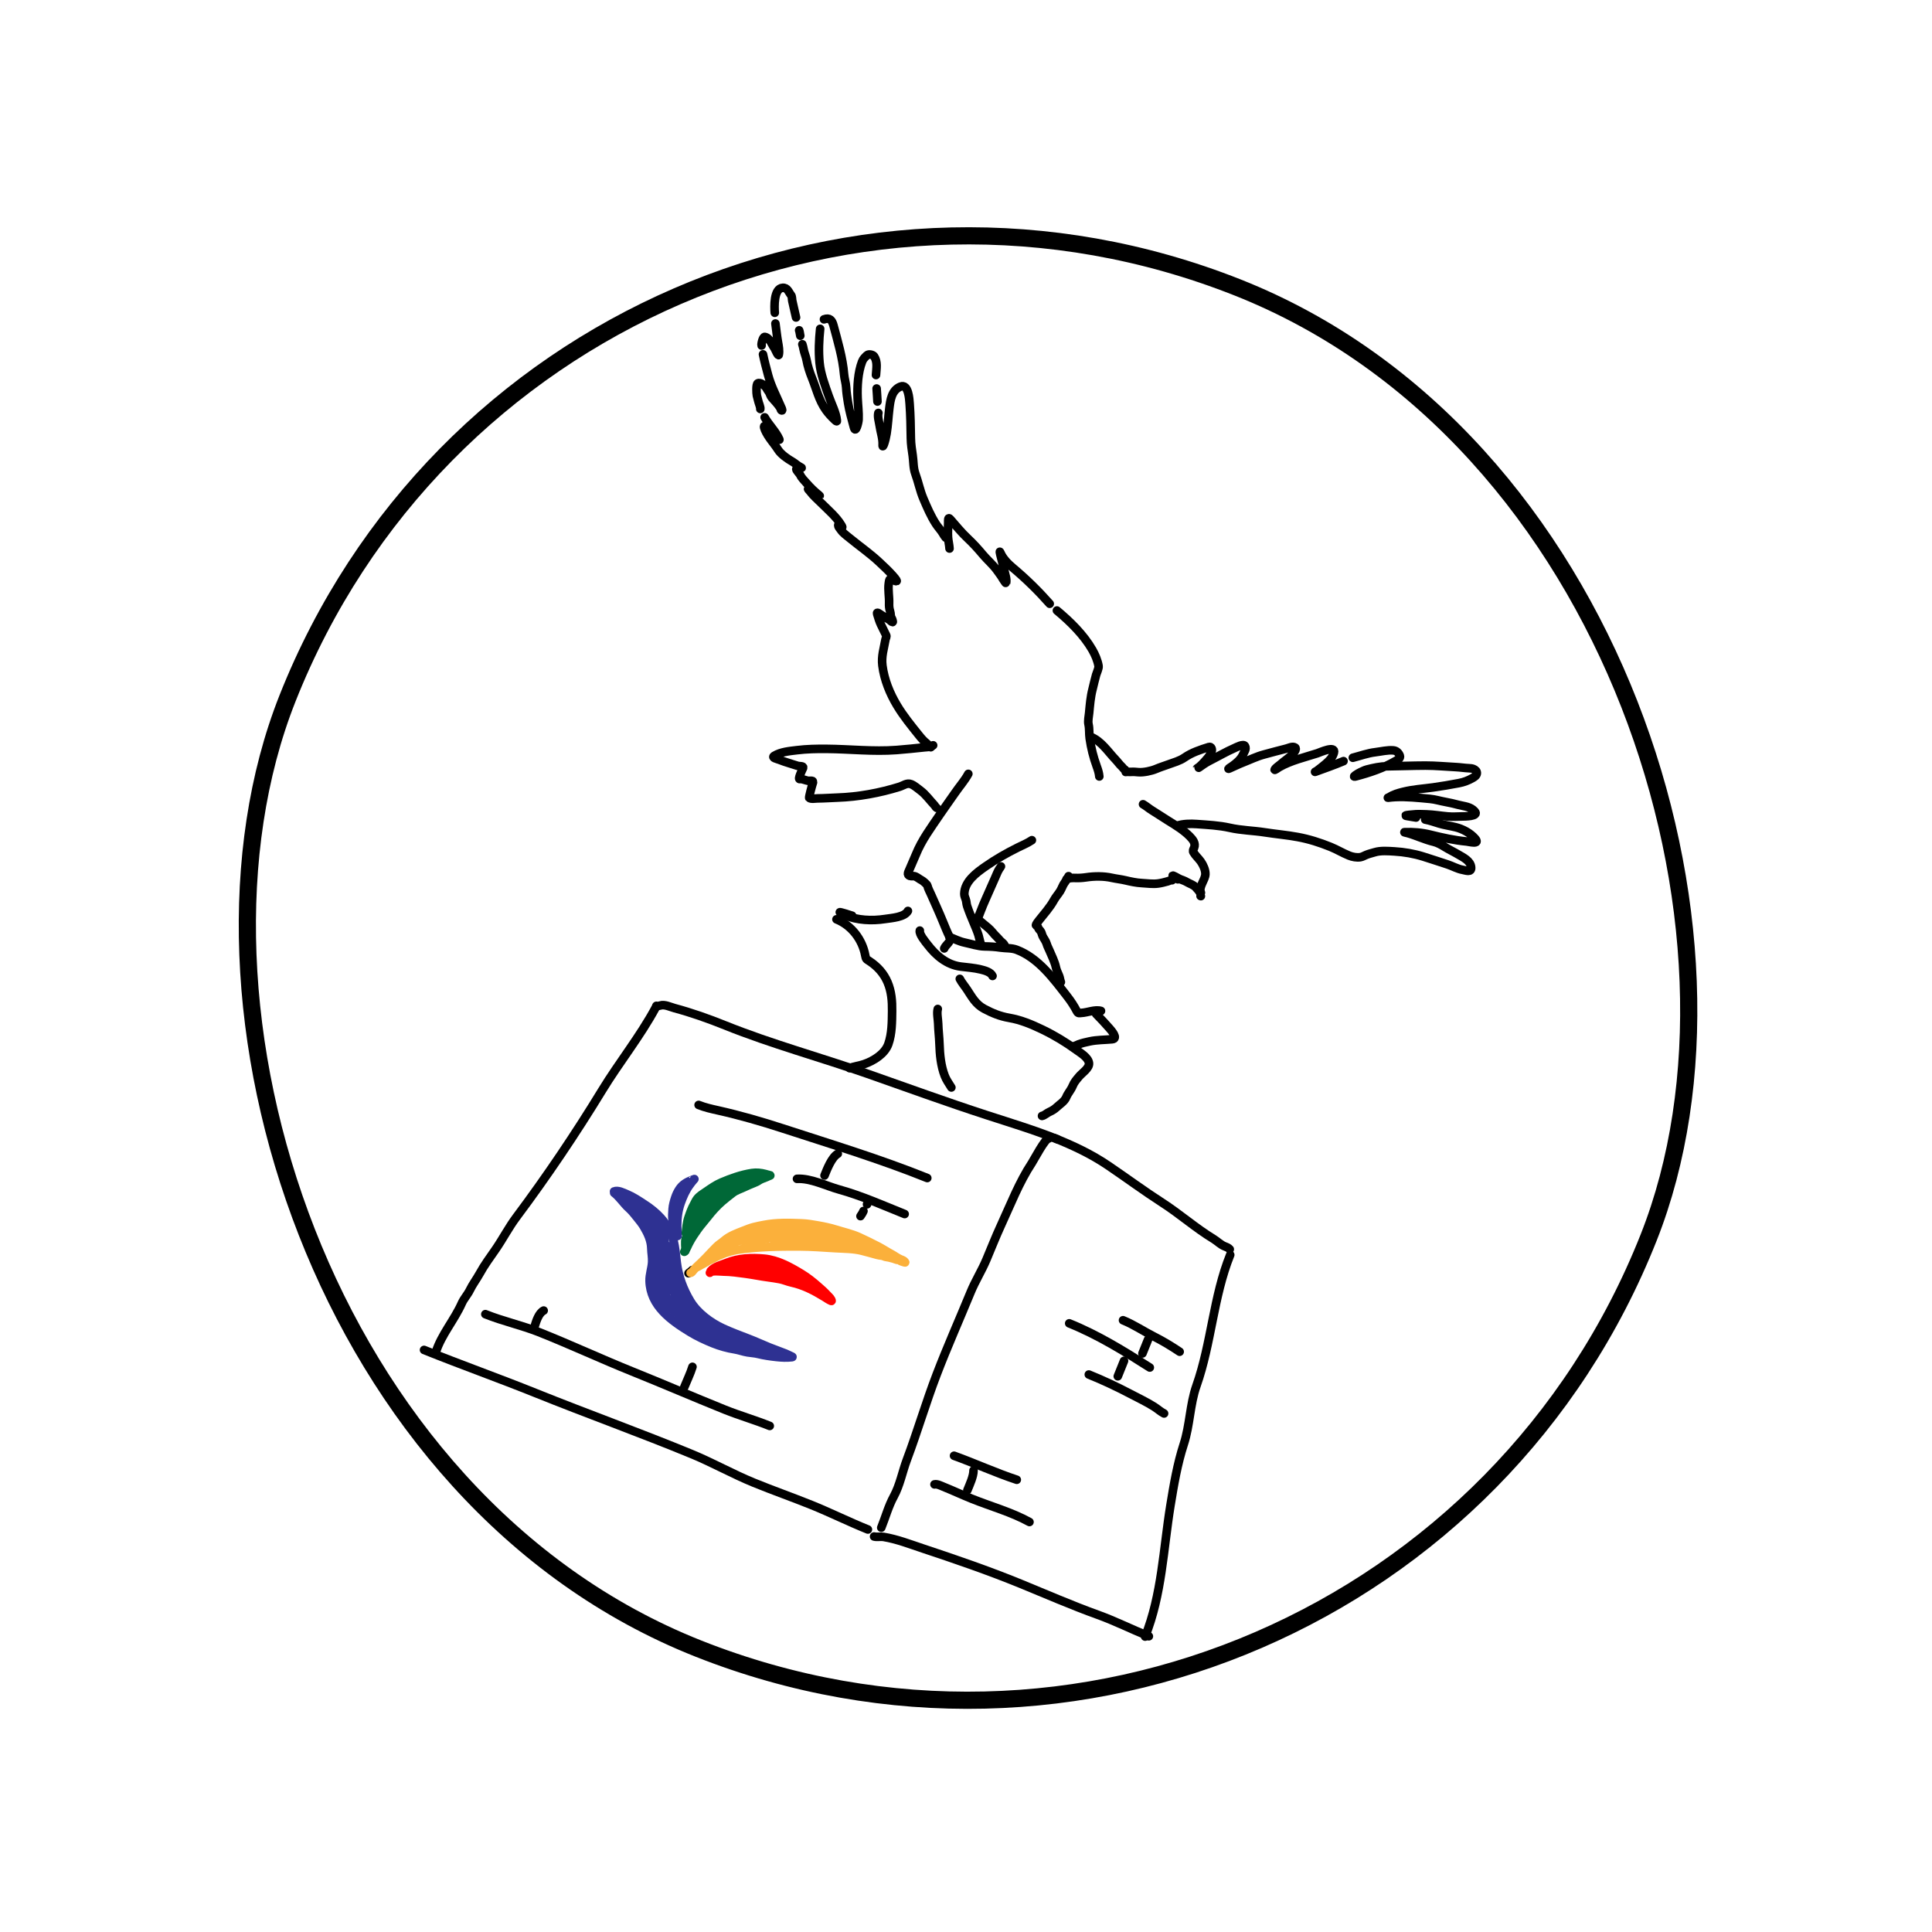 <svg width="225" height="225" viewBox="0 0 225 225" fill="none" xmlns="http://www.w3.org/2000/svg">
<g clip-path="url(#clip0_222_756)">
<path d="M71.513 138.755C71.966 138.562 72.628 138.917 73.038 139.088C73.751 139.385 74.374 139.81 75.019 140.229C75.73 140.69 76.394 141.205 76.964 141.837C77.375 142.293 77.652 142.724 77.959 143.255C78.601 144.366 78.66 145.812 78.818 147.062C79.02 148.668 79.576 150.166 80.416 151.553C81.243 152.919 82.772 154.045 84.205 154.702C85.182 155.151 86.201 155.528 87.202 155.913C88.016 156.226 88.804 156.596 89.613 156.922C90.24 157.174 90.879 157.391 91.507 157.644C91.724 157.731 91.923 157.851 92.138 157.938C92.189 157.958 92.401 158.036 92.228 158.057C91.63 158.127 91.045 158.1 90.437 158.034C89.724 157.957 88.968 157.851 88.273 157.676C87.882 157.577 87.457 157.563 87.058 157.497C86.55 157.413 86.063 157.224 85.556 157.144C84.715 157.013 83.833 156.763 83.044 156.446C82.13 156.078 81.201 155.646 80.36 155.133C78.117 153.764 75.722 152.067 75.65 149.175C75.631 148.427 75.909 147.722 75.948 146.982C75.977 146.436 75.863 145.918 75.851 145.382C75.831 144.455 75.441 143.638 74.979 142.86C74.754 142.481 74.477 142.147 74.202 141.805C73.909 141.44 73.585 141.024 73.236 140.713C72.619 140.163 72.183 139.431 71.526 138.921" stroke="#2E3192" stroke-linecap="round"/>
<path d="M82.676 148.227C82.794 147.935 83.954 148.085 84.223 148.087C85.089 148.094 85.972 148.22 86.83 148.336C87.736 148.458 88.633 148.649 89.542 148.765C89.952 148.817 90.366 148.888 90.773 148.959C91.248 149.041 91.692 149.253 92.162 149.355C93.575 149.663 94.778 150.293 95.999 151.038C96.249 151.191 96.525 151.393 96.796 151.502C96.908 151.547 96.819 151.382 96.798 151.342C96.69 151.129 96.426 150.906 96.264 150.728C95.959 150.39 95.619 150.108 95.281 149.808C94.688 149.281 94.029 148.759 93.352 148.349C92.024 147.543 90.577 146.733 88.994 146.585C87.527 146.448 86.012 146.511 84.634 147.066C84.025 147.31 83.204 147.497 82.76 148.02" stroke="#FF0000" stroke-linecap="round"/>
<path d="M80.183 148.281L80.272 148.202" stroke="black" stroke-linecap="round"/>
<path d="M80.486 148.029C80.538 148 80.578 147.952 80.62 147.91" stroke="black" stroke-linecap="round"/>
<path d="M81.156 147.579C81.414 147.469 81.652 147.296 81.909 147.178C82.112 147.084 82.277 146.96 82.469 146.849C82.712 146.708 82.978 146.606 83.225 146.472C84.099 145.998 85.138 145.655 86.124 145.514C88.425 145.186 90.784 145.15 93.104 145.162C94.489 145.17 95.872 145.275 97.251 145.359C98.31 145.423 99.402 145.408 100.435 145.675C100.807 145.771 101.177 145.87 101.547 145.973C101.91 146.073 102.309 146.203 102.682 146.234C102.829 146.247 102.953 146.325 103.093 146.365C103.243 146.406 103.401 146.411 103.552 146.447C103.86 146.521 104.162 146.6 104.456 146.718" stroke="#FBB03B" stroke-linecap="round"/>
<path d="M104.887 146.863C105.04 146.924 105.206 146.975 105.364 147.02C105.512 147.061 105.326 146.884 105.296 146.861C105.163 146.757 104.994 146.711 104.838 146.642C104.49 146.488 104.188 146.246 103.852 146.066C103.301 145.769 102.778 145.422 102.22 145.134C101.503 144.763 100.785 144.412 100.051 144.076C99.198 143.685 98.233 143.479 97.34 143.198C96.666 142.987 95.998 142.848 95.306 142.725C94.665 142.611 94.025 142.497 93.374 142.471C91.886 142.412 90.414 142.366 88.942 142.658C88.543 142.737 88.144 142.809 87.751 142.914C87.352 143.02 86.993 143.167 86.609 143.317C85.761 143.648 84.969 143.928 84.277 144.529C84.002 144.768 83.664 144.956 83.414 145.224C83.221 145.431 83.012 145.623 82.822 145.834C82.448 146.25 82.044 146.65 81.645 147.043C81.364 147.319 81.028 147.599 80.782 147.904C80.716 147.987 80.547 148.227 80.431 148.237" stroke="#FBB03B" stroke-linecap="round"/>
<path d="M79.693 145.782C79.79 145.597 79.945 145.442 80.026 145.242C80.113 145.025 80.225 144.822 80.335 144.616C80.592 144.135 80.913 143.668 81.225 143.222C81.603 142.683 82.048 142.204 82.45 141.684C82.936 141.056 83.499 140.441 84.095 139.919C84.496 139.569 84.909 139.261 85.326 138.931C85.737 138.607 86.305 138.452 86.771 138.219C87.095 138.057 87.45 137.925 87.786 137.782C87.972 137.703 88.201 137.613 88.365 137.494C88.64 137.296 88.995 137.212 89.303 137.074C89.426 137.019 89.529 136.958 89.66 136.921C89.762 136.892 89.701 136.866 89.625 136.853C89.454 136.823 89.291 136.765 89.124 136.721C88.627 136.59 88.088 136.532 87.578 136.61C86.34 136.8 85.145 137.225 83.999 137.714C83.387 137.974 82.81 138.38 82.263 138.754C81.897 139.004 81.457 139.259 81.181 139.616C81.028 139.813 80.936 140.046 80.816 140.261C80.555 140.726 80.353 141.28 80.184 141.78C79.976 142.397 79.941 142.997 79.866 143.637" stroke="#006837" stroke-linecap="round"/>
<path d="M79.865 144.212C79.733 144.684 79.861 145.209 79.817 145.689" stroke="#006837" stroke-linecap="round"/>
<path d="M78.909 143.942C78.866 143.822 78.884 143.701 78.885 143.575C78.887 143.316 78.866 143.059 78.864 142.801C78.855 141.87 78.965 140.968 79.283 140.08C79.532 139.383 79.864 138.61 80.313 138.01C80.453 137.822 80.585 137.627 80.744 137.455C80.785 137.41 80.831 137.36 80.868 137.313C80.873 137.307 80.643 137.396 80.612 137.408C79.993 137.648 79.466 137.936 79.097 138.51C78.9 138.816 78.75 139.128 78.637 139.474C78.5 139.893 78.361 140.366 78.334 140.807C78.306 141.253 78.265 141.709 78.342 142.151C78.397 142.462 78.457 142.771 78.508 143.081C78.541 143.284 78.622 143.478 78.67 143.68C78.685 143.743 78.721 143.837 78.761 143.883" stroke="#2E3192" stroke-linecap="round"/>
<path d="M76.371 117.321C74.556 120.696 72.112 123.716 70.116 126.987C67.032 132.042 63.687 136.998 60.145 141.737C59.251 142.933 58.569 144.259 57.725 145.486C57.079 146.425 56.41 147.315 55.861 148.32C55.51 148.96 55.041 149.57 54.727 150.222C54.46 150.776 54.028 151.221 53.779 151.779C52.905 153.739 51.436 155.386 50.76 157.452" stroke="black" stroke-linecap="round"/>
<path d="M76.444 117.14C76.575 117.177 76.752 117.147 76.879 117.105C77.398 116.931 78.058 117.272 78.55 117.404C80.561 117.945 82.519 118.64 84.453 119.418C89.877 121.601 95.545 123.126 101.056 125.062C105.658 126.678 110.241 128.346 114.877 129.855C117.643 130.755 120.45 131.596 123.15 132.683" stroke="black" stroke-linecap="round"/>
<path d="M122.136 132.59C121.765 132.492 120.406 135.083 120.175 135.432C118.687 137.681 117.69 140.284 116.563 142.723C115.954 144.041 115.433 145.387 114.866 146.722C114.32 148.008 113.573 149.193 113.043 150.483C111.728 153.681 110.323 156.839 109.085 160.07C107.83 163.34 106.85 166.715 105.616 169.993C105.102 171.357 104.805 172.959 104.102 174.247C103.464 175.414 103.129 176.679 102.633 177.912" stroke="black" stroke-linecap="round"/>
<path d="M122.788 132.537C124.986 133.421 127.082 134.4 129.068 135.748C131.168 137.172 133.22 138.691 135.352 140.064C137.39 141.375 139.252 143.028 141.32 144.281C141.77 144.554 142.129 144.946 142.619 145.143C142.861 145.24 143.053 145.304 143.216 145.488" stroke="black" stroke-linecap="round"/>
<path d="M133.361 190.596C135.316 185.739 135.48 180.395 136.315 175.293C136.705 172.908 137.113 170.486 137.864 168.181C138.581 165.983 138.572 163.557 139.335 161.394C141.09 156.422 141.3 151.031 143.269 146.14" stroke="black" stroke-linecap="round"/>
<path d="M101.798 178.942C102.114 179.03 102.56 178.931 102.9 178.988C104.493 179.256 105.96 179.83 107.483 180.337C111.293 181.604 115.104 182.91 118.82 184.427C121.822 185.653 124.819 186.966 127.87 188.064C129.888 188.791 131.805 189.759 133.795 190.56" stroke="black" stroke-linecap="round"/>
<path d="M49.385 157.214C53.679 158.943 58.043 160.489 62.344 162.22C68.39 164.654 74.523 166.853 80.549 169.338C83.009 170.352 85.328 171.666 87.788 172.672C89.996 173.574 92.246 174.361 94.456 175.251C96.695 176.152 98.841 177.226 101.075 178.125" stroke="black" stroke-linecap="round"/>
<path d="M56.526 153.048C58.556 153.865 60.74 154.335 62.781 155.145C66.433 156.596 69.995 158.259 73.64 159.726C77.237 161.174 80.797 162.712 84.395 164.161C86.124 164.857 87.915 165.367 89.643 166.063" stroke="black" stroke-linecap="round"/>
<path d="M80.643 159.182C80.397 159.98 80.011 160.752 79.697 161.534" stroke="black" stroke-linecap="round"/>
<path d="M63.315 152.628C62.739 152.915 62.443 153.876 62.279 154.418" stroke="black" stroke-linecap="round"/>
<path d="M81.361 128.682C82.094 128.977 82.839 129.14 83.611 129.313C86.172 129.888 88.671 130.607 91.164 131.419C96.812 133.26 102.47 134.972 107.989 137.193" stroke="black" stroke-linecap="round"/>
<path d="M97.568 134.365C96.849 134.77 96.312 136.181 96.024 136.896" stroke="black" stroke-linecap="round"/>
<path d="M92.819 137.287C94.412 137.196 96.217 138.114 97.729 138.534C100.342 139.26 102.843 140.376 105.355 141.387" stroke="black" stroke-linecap="round"/>
<path d="M101.013 140.165L100.977 140.255" stroke="black" stroke-linecap="round"/>
<path d="M100.559 141.033C100.466 141.263 100.346 141.427 100.213 141.63" stroke="black" stroke-linecap="round"/>
<path d="M105.736 106.088C105.342 106.821 103.847 106.908 103.111 107.021C101.508 107.269 99.855 107.18 98.343 106.572C98.21 106.518 97.863 106.383 97.803 106.242C97.772 106.17 99.15 106.608 99.242 106.645" stroke="black" stroke-linecap="round"/>
<path d="M97.416 107.063C99.165 107.768 100.421 109.413 100.762 111.245C100.853 111.733 100.889 111.695 101.265 111.944C102.197 112.56 102.927 113.365 103.366 114.395C103.824 115.471 103.908 116.592 103.894 117.747C103.879 119.015 103.882 120.383 103.455 121.594C103.048 122.746 101.736 123.544 100.642 123.926C100.09 124.119 99.479 124.17 98.943 124.399" stroke="black" stroke-linecap="round"/>
<path d="M109.213 117.506C109.078 117.989 109.249 118.734 109.261 119.227C109.28 120.013 109.385 120.788 109.41 121.573C109.449 122.804 109.574 124.141 110.025 125.296C110.22 125.796 110.523 126.198 110.795 126.647" stroke="black" stroke-linecap="round"/>
<path d="M111.778 113.998C111.976 114.396 112.333 114.812 112.581 115.186C113.177 116.084 113.613 116.949 114.612 117.481C115.567 117.99 116.457 118.355 117.518 118.538C118.907 118.779 120.143 119.298 121.411 119.909C122.759 120.558 124.138 121.387 125.345 122.27C125.823 122.619 126.735 123.142 126.822 123.805C126.898 124.392 126.017 124.949 125.667 125.37C125.366 125.732 125.1 126.023 124.924 126.46C124.727 126.95 124.37 127.3 124.176 127.781C123.98 128.269 123.422 128.602 123.053 128.95C122.823 129.167 122.519 129.36 122.229 129.484C121.935 129.609 121.655 129.897 121.353 129.96" stroke="black" stroke-linecap="round"/>
<path d="M124.835 121.848C125.069 121.913 125.394 121.706 125.6 121.627C126.016 121.469 126.467 121.372 126.902 121.278C127.761 121.094 128.658 121.111 129.528 121.03C130.28 120.961 129.41 119.985 129.208 119.756C128.705 119.188 128.18 118.613 127.649 118.08" stroke="black" stroke-linecap="round"/>
<path d="M107.122 108.376C107.011 108.795 107.815 109.736 108.028 110.014C108.999 111.28 110.256 112.365 111.9 112.569C112.684 112.667 113.433 112.715 114.206 112.901C114.66 113.01 115.397 113.205 115.59 113.658" stroke="black" stroke-linecap="round"/>
<path d="M128.22 117.733C127.526 117.531 126.639 117.929 125.938 117.963C125.707 117.975 125.561 118.055 125.422 117.792C125.103 117.187 124.747 116.628 124.323 116.085C122.702 114.005 120.948 111.569 118.389 110.605C117.798 110.382 117.132 110.451 116.522 110.358C115.891 110.261 115.305 110.228 114.668 110.22C113.916 110.211 113.069 109.925 112.342 109.772C111.734 109.645 111.149 109.348 110.572 109.116" stroke="black" stroke-linecap="round"/>
<path d="M112.771 90.123C112.353 90.9 111.727 91.601 111.227 92.333C110.646 93.183 110.034 94.006 109.459 94.861C108.441 96.375 107.351 97.811 106.663 99.521C106.429 100.102 106.156 100.661 105.921 101.244C105.806 101.529 105.575 101.87 105.943 102.004C106.148 102.077 106.378 101.985 106.585 102.068C106.873 102.184 107.081 102.39 107.354 102.523C107.484 102.586 107.979 103.005 108.009 103.15C108.074 103.463 108.289 103.852 108.421 104.152C108.89 105.221 109.386 106.282 109.818 107.352C110.061 107.954 110.318 108.575 110.598 109.146C110.845 109.651 110.144 110.006 109.965 110.452" stroke="black" stroke-linecap="round"/>
<path d="M114.213 109.886C114.102 109.58 114.054 109.23 113.955 108.915C113.804 108.435 113.604 107.968 113.406 107.505C113.131 106.859 112.856 106.184 112.631 105.519C112.545 105.265 112.557 104.963 112.464 104.725C112.391 104.539 112.299 104.297 112.302 104.103C112.325 102.64 113.733 101.624 114.809 100.879C116.002 100.051 117.221 99.355 118.521 98.708C119.061 98.44 119.679 98.187 120.172 97.849" stroke="black" stroke-linecap="round"/>
<path d="M116.569 100.904C116.529 101.004 116.447 101.082 116.388 101.173C116.182 101.493 116.045 101.887 115.885 102.235C115.515 103.041 115.179 103.862 114.809 104.668C114.361 105.644 114.011 106.659 113.609 107.656" stroke="black" stroke-linecap="round"/>
<path d="M124.444 102.039C124.335 102.31 124.181 102.538 124.005 102.767C123.772 103.071 123.665 103.461 123.461 103.786C123.234 104.147 122.938 104.469 122.734 104.844C122.277 105.68 121.58 106.443 120.992 107.192C120.952 107.243 120.569 107.709 120.659 107.779C120.724 107.829 120.893 107.941 120.908 108.027C120.935 108.175 121.062 108.288 121.158 108.397C121.302 108.56 121.33 108.815 121.418 109.007C121.556 109.309 121.799 109.586 121.888 109.899C121.969 110.183 122.116 110.448 122.231 110.718C122.489 111.322 122.833 112.008 122.971 112.652C123.04 112.978 123.208 113.326 123.339 113.634C123.441 113.873 123.446 114.129 123.549 114.37" stroke="black" stroke-linecap="round"/>
<path d="M113.611 106.93C113.927 107.058 114.139 107.263 114.399 107.485C114.823 107.845 115.281 108.171 115.625 108.611C115.872 108.926 116.183 109.186 116.437 109.494C116.602 109.695 116.89 109.845 116.991 110.083" stroke="black" stroke-linecap="round"/>
<path d="M109.079 94.078C108.974 94.022 108.918 93.869 108.835 93.782C108.295 93.215 107.823 92.526 107.19 92.058C106.859 91.812 106.495 91.481 106.109 91.326C105.622 91.13 105.223 91.481 104.752 91.628C102.455 92.347 99.953 92.807 97.541 92.889C96.761 92.915 95.991 92.977 95.214 92.982C94.963 92.983 94.457 93.087 94.242 92.92C94.183 92.874 94.573 91.442 94.63 91.301C94.845 90.766 94.404 90.981 94.077 90.926C93.88 90.894 93.344 90.679 93.171 90.731C92.826 90.834 93.457 89.612 93.523 89.447C93.635 89.169 93.135 89.272 92.85 89.176C92.16 88.945 91.46 88.765 90.76 88.484C90.529 88.391 89.793 88.251 90.173 88.02C90.943 87.554 91.949 87.472 92.821 87.365C93.961 87.225 95.1 87.203 96.247 87.212C98.975 87.234 101.684 87.552 104.417 87.346C105.512 87.264 106.594 87.144 107.686 87.031C108.003 86.999 108.43 87.014 108.673 86.799" stroke="black" stroke-linecap="round"/>
<path d="M108.396 87.022C108.25 86.941 108.078 86.689 107.935 86.579C107.59 86.314 107.298 85.974 107.027 85.636C106.126 84.512 105.217 83.401 104.472 82.163C103.623 80.753 102.978 79.16 102.766 77.52C102.624 76.419 102.944 75.516 103.124 74.467C103.152 74.302 103.287 74.152 103.199 73.98C102.989 73.571 102.786 73.159 102.589 72.739C102.404 72.347 102.285 71.922 102.156 71.509C102.041 71.139 102.557 71.578 102.693 71.657C102.977 71.825 103.262 71.994 103.544 72.164C103.671 72.24 103.797 72.423 103.948 72.448C104.041 72.463 103.882 72.042 103.848 71.994C103.68 71.756 103.753 71.447 103.661 71.184C103.555 70.88 103.534 70.573 103.546 70.256C103.574 69.492 103.4 68.694 103.506 67.935C103.525 67.793 103.542 67.627 103.604 67.496C103.657 67.383 103.924 67.586 104.018 67.585C104.115 67.583 104.346 67.71 104.415 67.68C104.53 67.631 103.965 67.02 103.917 66.966C103.435 66.43 102.929 65.966 102.406 65.473C101.354 64.482 100.155 63.651 99.037 62.736C98.742 62.495 98.408 62.249 98.145 61.985C97.973 61.812 97.839 61.581 97.684 61.392C97.637 61.336 97.563 61.01 97.701 61.11C97.856 61.223 98.283 61.67 97.992 61.177C97.413 60.202 96.478 59.423 95.685 58.629C95.224 58.168 94.713 57.74 94.324 57.215C94.224 57.079 93.933 56.828 94.253 56.993C94.571 57.158 94.873 57.374 95.165 57.581C95.237 57.632 95.628 57.862 95.384 57.666C94.859 57.243 94.369 56.771 93.931 56.268C93.705 56.008 93.353 55.664 93.209 55.349C93.128 55.173 92.745 54.795 92.736 54.645C92.726 54.467 93.735 54.629 93.211 54.387C92.875 54.231 92.602 53.942 92.273 53.756C91.723 53.444 90.959 52.917 90.616 52.379C90.119 51.601 89.456 50.935 89.084 50.06C88.921 49.677 88.915 49.435 89.378 49.711C89.783 49.953 89.941 50.294 90.228 50.631C90.341 50.765 90.804 51.256 90.785 51.213C90.379 50.26 89.562 49.506 89.053 48.603" stroke="black" stroke-linecap="round"/>
<path d="M88.546 47.628C88.581 47.422 88.358 46.934 88.315 46.722C88.271 46.497 88.189 46.293 88.147 46.069C88.096 45.804 88.039 44.765 88.241 44.648C88.545 44.47 89.106 44.925 89.242 45.183C89.33 45.35 89.443 45.497 89.547 45.655C89.677 45.852 89.727 46.126 89.879 46.303C90.175 46.644 90.473 46.943 90.74 47.32C90.817 47.429 90.93 47.592 90.948 47.724C90.954 47.765 91.028 47.815 91.07 47.802C91.159 47.776 90.964 47.392 90.951 47.362C90.434 46.148 89.799 44.974 89.457 43.692C89.24 42.881 89.029 42.087 88.859 41.268" stroke="black" stroke-linecap="round"/>
<path d="M88.695 40.239C88.638 40.081 88.843 39.199 89.067 39.236C89.657 39.334 89.891 40.139 90.183 40.531C90.243 40.612 90.641 41.554 90.695 41.325C90.798 40.882 90.678 40.256 90.599 39.817C90.471 39.107 90.409 38.39 90.305 37.676" stroke="black" stroke-linecap="round"/>
<path d="M90.23 36.425C90.176 35.759 90.092 33.591 91.144 33.518C91.718 33.478 91.84 34.022 92.123 34.365C92.252 34.522 92.226 34.841 92.267 35.034C92.405 35.681 92.561 36.327 92.707 36.973" stroke="black" stroke-linecap="round"/>
<path d="M93.069 38.467C93.146 38.666 93.145 38.89 93.2 39.098" stroke="black" stroke-linecap="round"/>
<path d="M93.441 40.094C93.506 40.272 93.547 40.48 93.583 40.665C93.668 41.11 93.86 41.518 93.939 41.961C94.06 42.641 94.302 43.372 94.561 44.013C95.086 45.312 95.354 46.584 96.177 47.746C96.456 48.14 96.789 48.498 97.138 48.832C97.174 48.866 97.484 49.194 97.467 49.007C97.381 48.071 96.845 47.063 96.537 46.185C96.098 44.934 95.57 43.569 95.445 42.242C95.32 40.914 95.375 39.623 95.514 38.295" stroke="black" stroke-linecap="round"/>
<path d="M95.959 37.19C96.628 36.95 96.902 37.28 97.072 37.917C97.562 39.752 98.145 41.694 98.299 43.591C98.341 44.114 98.518 44.62 98.544 45.145C98.573 45.727 98.672 46.355 98.766 46.933C98.921 47.884 99.195 48.833 99.443 49.763C99.657 50.567 99.979 49.177 99.992 48.86C100.026 48.031 99.915 47.182 99.88 46.354C99.823 45.004 99.91 43.385 100.4 42.11C100.529 41.776 100.724 41.62 100.967 41.375C101.149 41.193 101.672 41.302 101.804 41.505C102.231 42.161 102.065 42.902 102.018 43.675" stroke="black" stroke-linecap="round"/>
<path d="M102.092 45.246C102.143 45.751 102.147 46.256 102.188 46.762" stroke="black" stroke-linecap="round"/>
<path d="M102.296 48.09C102.179 48.51 102.382 49.145 102.441 49.564C102.542 50.286 102.834 51.086 102.789 51.82C102.769 52.148 102.909 51.844 102.952 51.718C103.083 51.332 103.187 50.896 103.252 50.494C103.409 49.52 103.455 48.52 103.573 47.541C103.689 46.584 103.847 45.438 104.863 45.027C105.806 44.647 105.897 46.494 105.937 47.022C106.038 48.363 106.059 49.716 106.079 51.057C106.088 51.726 106.198 52.404 106.294 53.067C106.395 53.765 106.354 54.509 106.602 55.182C106.956 56.144 107.133 57.127 107.542 58.086C107.975 59.104 108.399 60.096 109.004 61.029C109.242 61.397 109.551 61.71 109.779 62.083C109.881 62.251 110.004 62.467 110.13 62.61" stroke="black" stroke-linecap="round"/>
<path d="M110.581 63.883C110.556 63.44 110.439 63.014 110.408 62.568C110.366 61.987 110.422 61.417 110.427 60.835C110.429 60.628 110.379 60.134 110.666 60.464C111.341 61.238 111.972 62.02 112.73 62.729C113.338 63.297 113.925 63.945 114.451 64.577C114.982 65.215 115.635 65.748 116.119 66.433C116.351 66.761 116.621 67.099 116.812 67.451C116.856 67.531 117.161 67.96 117.166 67.936C117.279 67.428 117.044 66.843 116.936 66.355C116.802 65.755 116.634 65.154 116.49 64.556C116.453 64.405 116.383 64.068 116.517 64.382C116.806 65.06 117.395 65.655 117.948 66.117C119.479 67.396 120.928 68.82 122.249 70.314" stroke="black" stroke-linecap="round"/>
<path d="M123.088 71.101C124.63 72.383 126.202 73.922 127.216 75.684C127.534 76.237 127.832 76.924 127.937 77.562C127.98 77.824 127.728 78.341 127.654 78.594C127.494 79.143 127.381 79.704 127.237 80.259C127.005 81.151 126.929 82.117 126.842 83.03C126.803 83.442 126.678 83.958 126.771 84.368C126.886 84.874 126.827 85.468 126.905 85.995C127.073 87.142 127.326 88.156 127.721 89.242C127.862 89.63 127.991 90.015 128.025 90.427" stroke="black" stroke-linecap="round"/>
<path d="M127.029 85.811C128.275 86.312 129.03 87.537 129.923 88.467C130.165 88.719 130.375 89.033 130.634 89.264C130.772 89.386 130.846 89.567 131.013 89.634" stroke="black" stroke-linecap="round"/>
<path d="M137.077 96.169C137.753 95.927 138.67 95.915 139.366 95.967C140.646 96.063 141.96 96.12 143.216 96.404C144.558 96.709 145.943 96.724 147.299 96.936C148.571 97.134 149.858 97.244 151.126 97.478C152.46 97.724 153.686 98.118 154.938 98.621C155.68 98.92 156.373 99.345 157.115 99.644C157.502 99.8 158.013 99.897 158.433 99.827C158.661 99.789 158.888 99.652 159.1 99.564C159.426 99.429 159.759 99.356 160.093 99.253C160.797 99.037 161.672 99.112 162.395 99.155C163.533 99.221 164.673 99.419 165.761 99.758C166.708 100.052 167.646 100.371 168.589 100.676C169.166 100.863 169.729 101.194 170.327 101.3C170.702 101.366 171.38 101.648 171.329 101.02C171.266 100.246 170.412 99.862 169.817 99.508C169.308 99.204 168.769 98.954 168.266 98.642C167.88 98.402 167.411 98.137 166.97 98.034C165.946 97.794 164.967 97.317 163.954 97.028C163.826 96.992 163.438 96.92 163.571 96.915C164.609 96.878 165.584 96.96 166.596 97.21C167.972 97.551 169.373 97.864 170.788 97.997C171.099 98.026 172.437 98.398 171.785 97.65C171.228 97.01 170.339 96.538 169.527 96.339C168.892 96.183 168.227 96.094 167.604 95.907C167.063 95.744 166.538 95.553 165.981 95.449" stroke="black" stroke-linecap="round"/>
<path d="M164.905 95.211C164.802 95.181 163.673 95.024 163.688 94.987C163.718 94.912 164.393 94.874 164.478 94.863C165.027 94.792 165.574 94.82 166.124 94.839C166.963 94.868 167.766 95.009 168.597 95.083C169.161 95.134 169.746 95.092 170.312 95.082C170.536 95.078 172.268 95.091 171.76 94.504C171.259 93.924 170.538 93.916 169.846 93.733C169.35 93.602 168.845 93.482 168.339 93.392C167.741 93.286 167.133 93.094 166.529 93.038C165.208 92.915 163.819 92.761 162.493 92.827C162.221 92.84 161.951 92.867 161.685 92.9C161.546 92.918 161.705 92.888 161.801 92.828C162.29 92.517 162.813 92.367 163.372 92.226C164.54 91.931 165.704 91.865 166.892 91.703C167.902 91.565 168.903 91.39 169.905 91.201C170.471 91.095 170.995 90.899 171.493 90.612C171.694 90.496 171.956 90.34 171.989 90.081C172.022 89.816 171.824 89.646 171.6 89.556C171.423 89.485 171.256 89.473 171.065 89.465C170.564 89.445 170.07 89.36 169.57 89.336C168.383 89.277 167.19 89.158 166 89.16C164.511 89.164 163.024 89.227 161.535 89.243C160.73 89.251 159.971 89.419 159.198 89.615C158.885 89.695 158.688 89.821 158.411 89.939C158.255 90.005 158.09 90.122 157.944 90.212C157.758 90.325 157.53 90.513 157.89 90.418C159.489 89.999 161.16 89.441 162.586 88.592C162.786 88.473 163.131 88.296 163.025 88.02C162.897 87.685 162.652 87.423 162.267 87.389C161.589 87.33 160.838 87.52 160.166 87.601C159.269 87.709 158.421 88.023 157.552 88.247" stroke="black" stroke-linecap="round"/>
<path d="M156.466 88.64C155.39 89.098 154.27 89.485 153.182 89.882C153.05 89.93 153.327 89.795 153.381 89.753C153.717 89.49 154.065 89.234 154.386 88.953C154.812 88.58 155.187 88.22 155.343 87.675C155.606 86.753 153.706 87.633 153.412 87.728C151.951 88.199 150.331 88.568 148.991 89.337C148.816 89.437 148.362 89.793 148.455 89.615C148.57 89.396 148.923 89.19 149.11 89.021C149.581 88.596 150.1 88.294 150.542 87.829C150.65 87.715 151.07 87.223 150.828 87.057C150.546 86.864 150.072 87.116 149.792 87.185C148.927 87.4 148.069 87.638 147.208 87.868C146.336 88.101 145.549 88.493 144.712 88.819C144.186 89.024 143.696 89.275 143.182 89.495C142.815 89.651 143.439 89.264 143.528 89.2C144.005 88.855 144.52 88.425 144.762 87.874C144.894 87.573 145.186 87.216 144.991 86.881C144.813 86.576 143.961 87.037 143.781 87.115C142.788 87.548 141.852 88.102 140.887 88.59C140.428 88.822 140.012 89.114 139.602 89.41C139.573 89.431 139.358 89.545 139.361 89.538C139.391 89.464 139.584 89.366 139.64 89.317C139.804 89.174 139.968 89.029 140.114 88.867C140.513 88.425 140.896 88.059 141.108 87.488C141.185 87.282 141.077 86.908 140.796 86.996C139.818 87.302 138.79 87.636 137.939 88.231C137.406 88.603 136.672 88.806 136.067 89.026C135.582 89.203 135.097 89.353 134.623 89.555C134.088 89.782 133.165 89.978 132.585 89.928C132.307 89.904 132.021 89.872 131.741 89.894C131.533 89.911 131.299 89.865 131.101 89.906" stroke="black" stroke-linecap="round"/>
<path d="M133.117 93.663C133.494 93.878 133.82 94.172 134.192 94.397C134.809 94.771 135.397 95.178 136.01 95.557C136.879 96.094 137.831 96.668 138.554 97.401C138.912 97.765 139.278 98.207 139.064 98.736C138.976 98.955 138.878 99.066 138.996 99.269C139.216 99.646 139.592 99.974 139.847 100.336C140.127 100.734 140.395 101.318 140.38 101.806C140.361 102.48 139.566 103.269 139.854 103.946" stroke="black" stroke-linecap="round"/>
<path d="M139.853 104.364L139.817 104.349" stroke="black" stroke-linecap="round"/>
<path d="M139.825 104.018C139.735 103.97 139.658 103.793 139.589 103.714C139.487 103.596 139.378 103.48 139.278 103.361C139.019 103.05 138.542 102.923 138.205 102.718C137.981 102.581 137.715 102.5 137.473 102.402C137.178 102.283 136.921 102.087 136.622 101.976C136.404 101.895 136.954 102.319 137.169 102.405" stroke="black" stroke-linecap="round"/>
<path d="M136.499 102.512C136.377 102.479 136.104 102.609 135.986 102.642C135.626 102.743 135.268 102.837 134.897 102.889C134.253 102.981 133.603 102.875 132.959 102.842C132.337 102.809 131.681 102.668 131.076 102.525C130.552 102.401 130.008 102.348 129.486 102.232C128.536 102.019 127.431 102.03 126.469 102.177C126.078 102.236 125.643 102.265 125.248 102.248C124.915 102.233 124.524 102.245 124.213 102.377" stroke="black" stroke-linecap="round"/>
<path d="M108.831 172.87C109.13 172.795 109.599 173.035 109.859 173.14C110.968 173.586 112.051 174.094 113.161 174.541C115.403 175.443 117.767 176.084 119.891 177.25" stroke="black" stroke-linecap="round"/>
<path d="M113.377 171.242C113.375 171.947 112.93 172.887 112.664 173.548" stroke="black" stroke-linecap="round"/>
<path d="M111.109 169.537C113.556 170.418 115.943 171.519 118.413 172.332" stroke="black" stroke-linecap="round"/>
<path d="M124.521 154.116C127.841 155.452 130.898 157.343 133.904 159.261" stroke="black" stroke-linecap="round"/>
<path d="M130.902 158.485L130.179 160.283" stroke="black" stroke-linecap="round"/>
<path d="M126.804 160.077C128.452 160.741 130.064 161.502 131.637 162.327C132.567 162.815 133.529 163.269 134.418 163.83C134.815 164.082 135.149 164.399 135.567 164.613" stroke="black" stroke-linecap="round"/>
<path d="M133.7 156.009L133.051 157.621" stroke="black" stroke-linecap="round"/>
<path d="M130.788 153.757C132.041 154.261 133.207 155.057 134.415 155.665C135.432 156.177 136.437 156.786 137.382 157.42" stroke="black" stroke-linecap="round"/>
<path d="M73.667 140.434C73.972 140.557 74.21 140.926 74.527 141.074C74.79 141.198 74.711 141.296 74.536 141.019C74.335 140.699 74.094 140.488 73.753 140.351C73.583 140.282 73.494 140.188 73.329 140.121C73.045 140.007 73.897 140.35 74.181 140.464C74.715 140.679 73.939 140.209 73.802 140.106C73.555 139.921 73.41 139.743 73.123 139.627C72.869 139.525 73.62 139.869 73.831 140.043C74.114 140.275 75.1 140.76 74.755 140.637C74.269 140.462 73.807 140.176 73.45 139.804C73.308 139.656 73.139 139.516 72.95 139.44C72.909 139.423 72.688 139.334 72.849 139.399C73.159 139.524 73.472 139.643 73.778 139.776C74.343 140.022 74.925 140.283 75.463 140.582C75.606 140.661 75.678 140.797 75.809 140.884C76.031 141.033 76.157 141.245 76.361 141.404C76.394 141.429 76.359 141.537 76.323 141.549C76.138 141.606 75.673 141.161 75.53 141.066C75.146 140.81 74.807 140.585 75.257 141.192C75.505 141.526 75.775 141.828 75.987 142.188C76.048 142.292 76.331 142.633 76.052 142.465C75.794 142.311 75.666 142.003 75.356 141.937C75.089 141.881 75.405 142.67 75.445 142.731C75.596 142.962 75.55 142.76 75.527 142.6C75.47 142.205 75.381 141.826 75.252 141.448C75.156 141.164 75.082 140.845 74.965 140.571C74.912 140.446 74.955 140.844 74.978 140.978C75.013 141.193 75.074 141.407 75.102 141.626C75.122 141.78 75.218 141.922 75.208 142.077C75.204 142.139 74.709 141.484 74.999 141.702C75.645 142.187 76.223 142.91 76.687 143.564C76.84 143.78 77.036 143.023 77.092 142.884C77.265 142.454 77.442 143.319 77.486 143.513C77.503 143.592 77.589 143.806 77.531 143.75C77.363 143.59 77.219 143.292 77.077 143.1C77.002 143 76.8 142.348 76.676 142.383C76.367 142.472 76.301 143.22 76.209 143.47C76.11 143.741 75.912 144.583 76.019 144.315C76.139 144.017 76.008 143.581 76.061 143.263C76.079 143.152 76.027 143.485 76.021 143.597C76.004 143.912 76.05 144.208 76.116 144.514C76.183 144.829 76.298 145.176 76.307 145.499C76.309 145.562 76.387 146.097 76.459 145.917C76.685 145.356 76.857 144.794 76.998 144.206C77.014 144.139 77.252 143.095 77.375 143.122C77.544 143.16 77.417 143.979 77.414 144.072C77.391 144.787 77.425 145.496 77.433 146.21C77.434 146.36 77.44 146.507 77.452 146.656C77.452 146.657 77.475 146.878 77.484 146.868C77.625 146.721 77.63 146.312 77.67 146.123C77.733 145.832 77.839 145.554 77.875 145.258C77.9 145.045 77.942 145.159 77.954 145.303C77.977 145.553 78.023 145.811 78.015 146.062C78.011 146.18 77.971 146.393 78.019 146.505C78.069 146.621 78.039 146.631 78.011 146.77C77.937 147.136 77.921 147.496 77.822 147.864C77.8 147.948 77.556 149.23 77.441 149.03C77.115 148.463 77.185 147.69 77.094 147.067C77.001 146.433 76.516 147.676 76.463 147.807C76.319 148.164 76.172 148.514 76.11 148.896C76.064 149.18 76.203 148.746 76.225 148.691C76.578 147.814 77.068 146.837 76.926 145.862C76.918 145.809 76.965 145.555 76.848 145.714C76.624 146.019 76.473 146.434 76.351 146.788C76.208 147.201 76.148 147.639 76.076 148.069C76.047 148.25 76.183 147.7 76.188 147.63C76.19 147.593 76.22 147.005 76.207 147.217C76.181 147.647 76.112 148.064 76.1 148.497C76.083 149.108 76.027 149.74 76.076 150.343C76.096 150.587 76.237 150.74 76.444 150.89C76.658 151.045 76.956 149.79 76.983 149.649C77.02 149.451 77.003 149.241 77.079 149.054C77.118 148.956 76.983 149.299 76.974 149.339C76.862 149.798 76.708 150.702 77.043 151.115C77.265 151.388 77.643 150.553 77.694 150.439C77.951 149.866 78.044 149.193 77.87 148.582C77.645 147.797 78.341 150.151 78.693 150.887C78.709 150.92 78.862 151.255 78.822 151.053C78.753 150.694 78.819 150.34 78.837 149.978C78.856 149.593 78.842 149.237 78.811 148.856C78.799 148.706 78.754 148.464 78.787 148.317C78.825 148.143 78.674 148.027 78.568 147.902C78.439 147.751 78.222 147.45 78.024 147.37C77.953 147.341 77.682 147.743 77.643 147.798C77.401 148.133 77.281 148.551 77.128 148.93C77.079 149.053 76.815 149.492 76.905 149.631C77.043 149.845 77.077 150.149 77.194 150.381C77.37 150.729 77.578 150.982 77.725 151.327C77.866 151.657 78.136 151.951 78.273 152.273C78.274 152.277 78.125 152.151 78.106 152.127C78.004 151.997 77.99 151.821 77.903 151.68C77.821 151.544 77.748 151.349 77.585 151.303C77.36 151.24 77.313 151.562 77.371 151.688C77.461 151.884 77.566 151.951 77.715 152.091C77.954 152.314 78.278 152.451 78.495 152.695C78.57 152.78 78.758 152.929 78.851 152.986C79.124 153.152 79.207 151.759 79.173 151.537C79.135 151.285 79.05 150.522 79.071 150.777C79.09 151.012 79.174 151.254 79.251 151.474C79.306 151.634 79.526 152.081 79.414 151.954C79.245 151.764 78.594 150.98 78.33 151.237C78.129 151.434 78.34 151.825 78.447 152.003C78.525 152.134 79.183 153.262 79.312 152.848C79.462 152.367 79.226 151.861 79.173 151.384C79.144 151.125 79.232 151.005 79.403 151.186C79.61 151.404 79.654 151.743 79.767 152.009C79.867 152.241 79.932 152.432 80.076 152.646C80.21 152.843 80.475 153.154 80.692 153.26C80.776 153.301 80.764 153.373 80.832 153.43C81.028 153.597 80.383 153.176 80.168 153.036C79.848 152.827 79.487 152.452 79.093 152.557C78.989 152.585 78.822 152.9 78.874 153.002C79.149 153.53 79.421 153.881 79.985 154.155C80.45 154.38 80.803 154.716 81.294 154.913C81.555 155.019 81.862 155.098 82.099 155.251C82.225 155.331 82.264 155.373 82.102 155.268C81.851 155.106 81.701 154.809 81.504 154.586C81.171 154.21 80.932 153.752 80.561 153.413C80.331 153.202 80.299 153.211 80.032 153.112C79.947 153.08 79.808 153.044 79.78 153.164C79.728 153.385 79.884 153.397 80.047 153.497C80.366 153.692 80.641 153.886 80.991 154.027C81.191 154.108 81.47 154.288 81.693 154.296C81.765 154.299 81.538 153.89 81.51 153.824C81.466 153.722 81.468 153.653 81.378 153.568C81.279 153.476 80.89 153.339 81.015 153.39C81.281 153.497 81.506 153.848 81.709 154.045C81.906 154.237 82.215 154.343 82.466 154.444C82.7 154.538 82.901 154.678 83.135 154.772C83.453 154.9 83.793 155.001 84.075 155.196C84.501 155.492 85.041 155.716 85.525 155.911C85.879 156.053 86.232 156.195 86.585 156.338C87.344 156.643 88.187 157.225 89.013 157.312C89.055 157.316 89.127 157.292 89.033 157.277C88.752 157.232 88.486 157.108 88.215 157.023C87.847 156.907 87.407 156.616 87.022 156.576C86.839 156.556 86.627 156.566 86.444 156.519C86.188 156.454 85.865 156.508 85.627 156.422C85.417 156.346 85.206 156.37 84.996 156.286C84.707 156.17 84.418 156.053 84.129 155.937C83.657 155.747 83.185 155.557 82.712 155.367C82.473 155.271 82.268 155.129 82.027 155.032C81.574 154.85 82.947 155.361 83.404 155.531C84.288 155.86 85.131 156.247 86.034 156.514C86.707 156.714 87.566 156.976 88.271 156.987C88.447 156.99 89.169 157.375 89.304 157.255" stroke="#2E3192" stroke-linecap="round"/>
<path d="M87.483 137.232C87.39 137.206 87.165 137.274 87.089 137.335C87.027 137.384 86.997 137.42 86.94 137.484C86.853 137.583 86.689 137.527 86.624 137.621C86.558 137.718 86.22 137.785 86.1 137.819C85.862 137.887 86.18 137.685 86.25 137.657C86.409 137.594 86.576 137.547 86.737 137.487C86.894 137.428 87.104 137.307 87.276 137.325C87.414 137.34 87.758 137.323 87.863 137.238C87.987 137.138 87.927 137.137 87.792 137.187C87.522 137.285 87.253 137.387 86.977 137.466C86.788 137.521 86.526 137.493 86.38 137.634C86.322 137.691 86.139 137.747 86.058 137.776C85.583 137.947 85.156 138.275 84.759 138.56C84.392 138.824 84.132 139.224 83.777 139.459C83.692 139.515 83.688 139.666 83.593 139.737C83.485 139.818 83.348 139.936 83.287 140.059C83.203 140.229 83.031 140.313 82.912 140.437C82.659 140.703 82.253 140.905 82.105 141.243C82.028 141.417 81.798 141.523 81.692 141.691C81.573 141.881 81.416 142.047 81.296 142.237C81.188 142.409 81.095 142.583 80.968 142.752C80.899 142.844 80.755 142.889 80.703 142.979C80.683 143.015 80.638 143.216 80.619 143.108C80.564 142.798 80.736 142.458 80.661 142.135C80.622 141.969 80.734 141.669 80.769 141.502C80.89 140.912 81.311 140.425 81.696 139.993C81.86 139.81 82.003 139.523 82.204 139.388C82.426 139.239 82.715 139.16 82.951 139.028C83.34 138.81 83.764 138.588 84.171 138.415C84.24 138.385 84.298 138.314 84.367 138.285C84.432 138.257 84.559 138.121 84.555 138.191C84.548 138.312 84.371 138.439 84.296 138.511C84.038 138.757 83.773 138.994 83.508 139.233C83.186 139.523 82.871 139.838 82.571 140.149C82.447 140.279 82.293 140.847 82.13 140.854C82.008 140.86 81.575 141.122 81.706 140.951C81.811 140.813 81.846 140.62 81.995 140.525C82.102 140.457 82.2 140.421 82.249 140.301" stroke="#006837" stroke-linecap="round"/>
<path d="M95.31 144.088C95.079 144.234 94.933 144.151 94.679 144.128C94.112 144.076 93.537 143.984 92.988 143.833C92.576 143.72 91.98 143.38 91.552 143.601C90.921 143.927 90.266 143.888 89.604 144.026C89.54 144.039 89.051 144.099 89.355 144.043C89.731 143.974 90.144 144.018 90.525 144.011C92.536 143.974 94.543 144.119 96.518 144.561C96.865 144.639 97.303 144.701 97.659 144.68C97.938 144.664 98.31 144.832 98.57 144.753C98.742 144.702 98.938 144.825 99.111 144.84C99.341 144.86 99.556 144.856 99.775 144.944C100.189 145.111 100.609 145.331 101.053 145.387C101.246 145.411 101.374 145.353 101.577 145.434C101.636 145.458 101.829 145.447 101.767 145.465C101.571 145.521 101.258 145.294 101.074 145.238C100.201 144.976 99.351 144.715 98.501 144.373C97.941 144.147 97.329 143.894 96.742 143.753C96.63 143.726 96.291 143.675 96.406 143.67C96.828 143.651 97.241 143.603 97.663 143.663C97.734 143.673 98.346 143.786 98.222 143.826C97.676 144.002 96.924 143.905 96.36 143.89C95.768 143.873 95.182 143.796 94.592 143.769C94.374 143.76 94.15 143.824 93.931 143.837C93 143.89 92.06 144.009 91.129 144.084C90.701 144.119 89.434 144.137 89.851 144.24C90.462 144.39 91.218 144.268 91.842 144.26C92.23 144.255 92.78 144.433 93.151 144.313C93.657 144.15 92.084 144.675 91.57 144.539C91.437 144.504 91.839 144.486 91.975 144.474C92.371 144.439 92.773 144.453 93.169 144.471C93.667 144.494 94.172 144.596 94.671 144.569C95.093 144.547 96.036 144.027 95.241 143.707C94.763 143.515 94.314 143.385 93.797 143.332C93.48 143.299 93.162 143.263 92.844 143.239C92.705 143.229 92.359 143.304 92.429 143.183C92.517 143.031 93.17 143.009 93.302 142.995C93.754 142.949 94.256 142.874 94.708 142.937C94.814 142.952 94.904 142.984 95.003 143.023C95.167 143.089 95.399 143.017 95.579 143.053C95.594 143.056 95.993 143.172 95.969 143.197C95.736 143.434 95.353 143.411 95.054 143.423C94.102 143.46 93.2 143.02 92.261 142.991C91.874 142.98 91.483 142.926 91.093 142.907C90.864 142.895 90.51 143.062 90.291 143.146C89.982 143.264 89.488 143.192 89.153 143.23C88.836 143.266 88.503 143.363 88.213 143.486C88.075 143.545 87.87 143.632 87.717 143.632C87.499 143.633 87.291 143.722 87.073 143.772C86.908 143.809 86.721 143.788 86.565 143.848C86.465 143.886 86.391 143.958 86.282 143.983C85.551 144.148 85.026 144.755 84.368 145.035C84.072 145.162 83.845 145.405 83.548 145.515C83.177 145.653 83.955 145.228 84.019 145.189C84.355 144.987 84.718 144.792 85.034 144.565C85.331 144.353 85.822 144.315 86.174 144.292C86.522 144.269 86.863 144.291 87.21 144.242C87.427 144.211 87.699 144.147 87.919 144.178C88.414 144.246 88.971 144.042 89.484 144.095C89.59 144.106 89.611 143.992 89.674 143.998C89.756 144.007 89.826 144.061 89.717 144.101C89.552 144.161 89.46 144.24 89.268 144.276C89.086 144.31 88.908 144.308 88.737 144.353C88.308 144.468 87.846 144.429 87.414 144.474C87.132 144.504 86.902 144.457 86.64 144.506C86.527 144.527 86.392 144.481 86.284 144.457C86.101 144.417 85.83 144.553 85.641 144.577C85.407 144.608 85.199 144.642 84.99 144.668C84.944 144.674 84.711 144.806 84.753 144.834C84.993 144.999 85.65 144.649 85.909 144.568C86.291 144.448 86.638 144.386 87.022 144.222" stroke="#FBB03B" stroke-linecap="round"/>
<path d="M93.384 149.017C93.668 149.132 93.852 149.263 93.409 149.217C92.795 149.152 92.228 148.669 91.624 148.633C91.406 148.619 91.124 148.578 90.921 148.496C90.825 148.458 90.714 148.467 90.614 148.487C90.45 148.522 90.941 148.543 90.964 148.543C91.165 148.543 92.165 148.786 92.291 148.519C92.494 148.089 90.148 147.303 89.708 147.126C89.495 147.04 89.118 147.133 88.895 147.165C88.56 147.213 88.101 147.469 87.768 147.401C87.518 147.349 87.144 147.327 86.897 147.373C86.554 147.437 86.124 147.288 85.789 147.431C85.52 147.545 85.114 147.441 84.857 147.572C84.591 147.707 85.454 147.581 85.752 147.605C86.058 147.63 86.423 147.603 86.714 147.682C86.874 147.725 87.034 147.636 87.194 147.65C87.387 147.666 87.523 147.692 87.725 147.654C87.915 147.619 88.137 147.791 88.343 147.782C88.512 147.775 88.713 147.791 88.869 147.847C89.255 147.985 89.685 147.94 90.078 148.098C90.265 148.174 90.695 148.345 90.843 148.171" stroke="#FF0000" stroke-linecap="round"/>
</g>
<rect x="64.859" y="2.09" width="170.502" height="170.502" rx="85.251" transform="rotate(21.601 64.859 2.09)" stroke="black" stroke-width="2"/>
<defs>
<clipPath id="clip0_222_756">
<rect x="64.297" y="0.792" width="172.502" height="172.502" rx="86.251" transform="rotate(21.601 64.297 0.792)" fill="white"/>
</clipPath>
</defs>
</svg>
